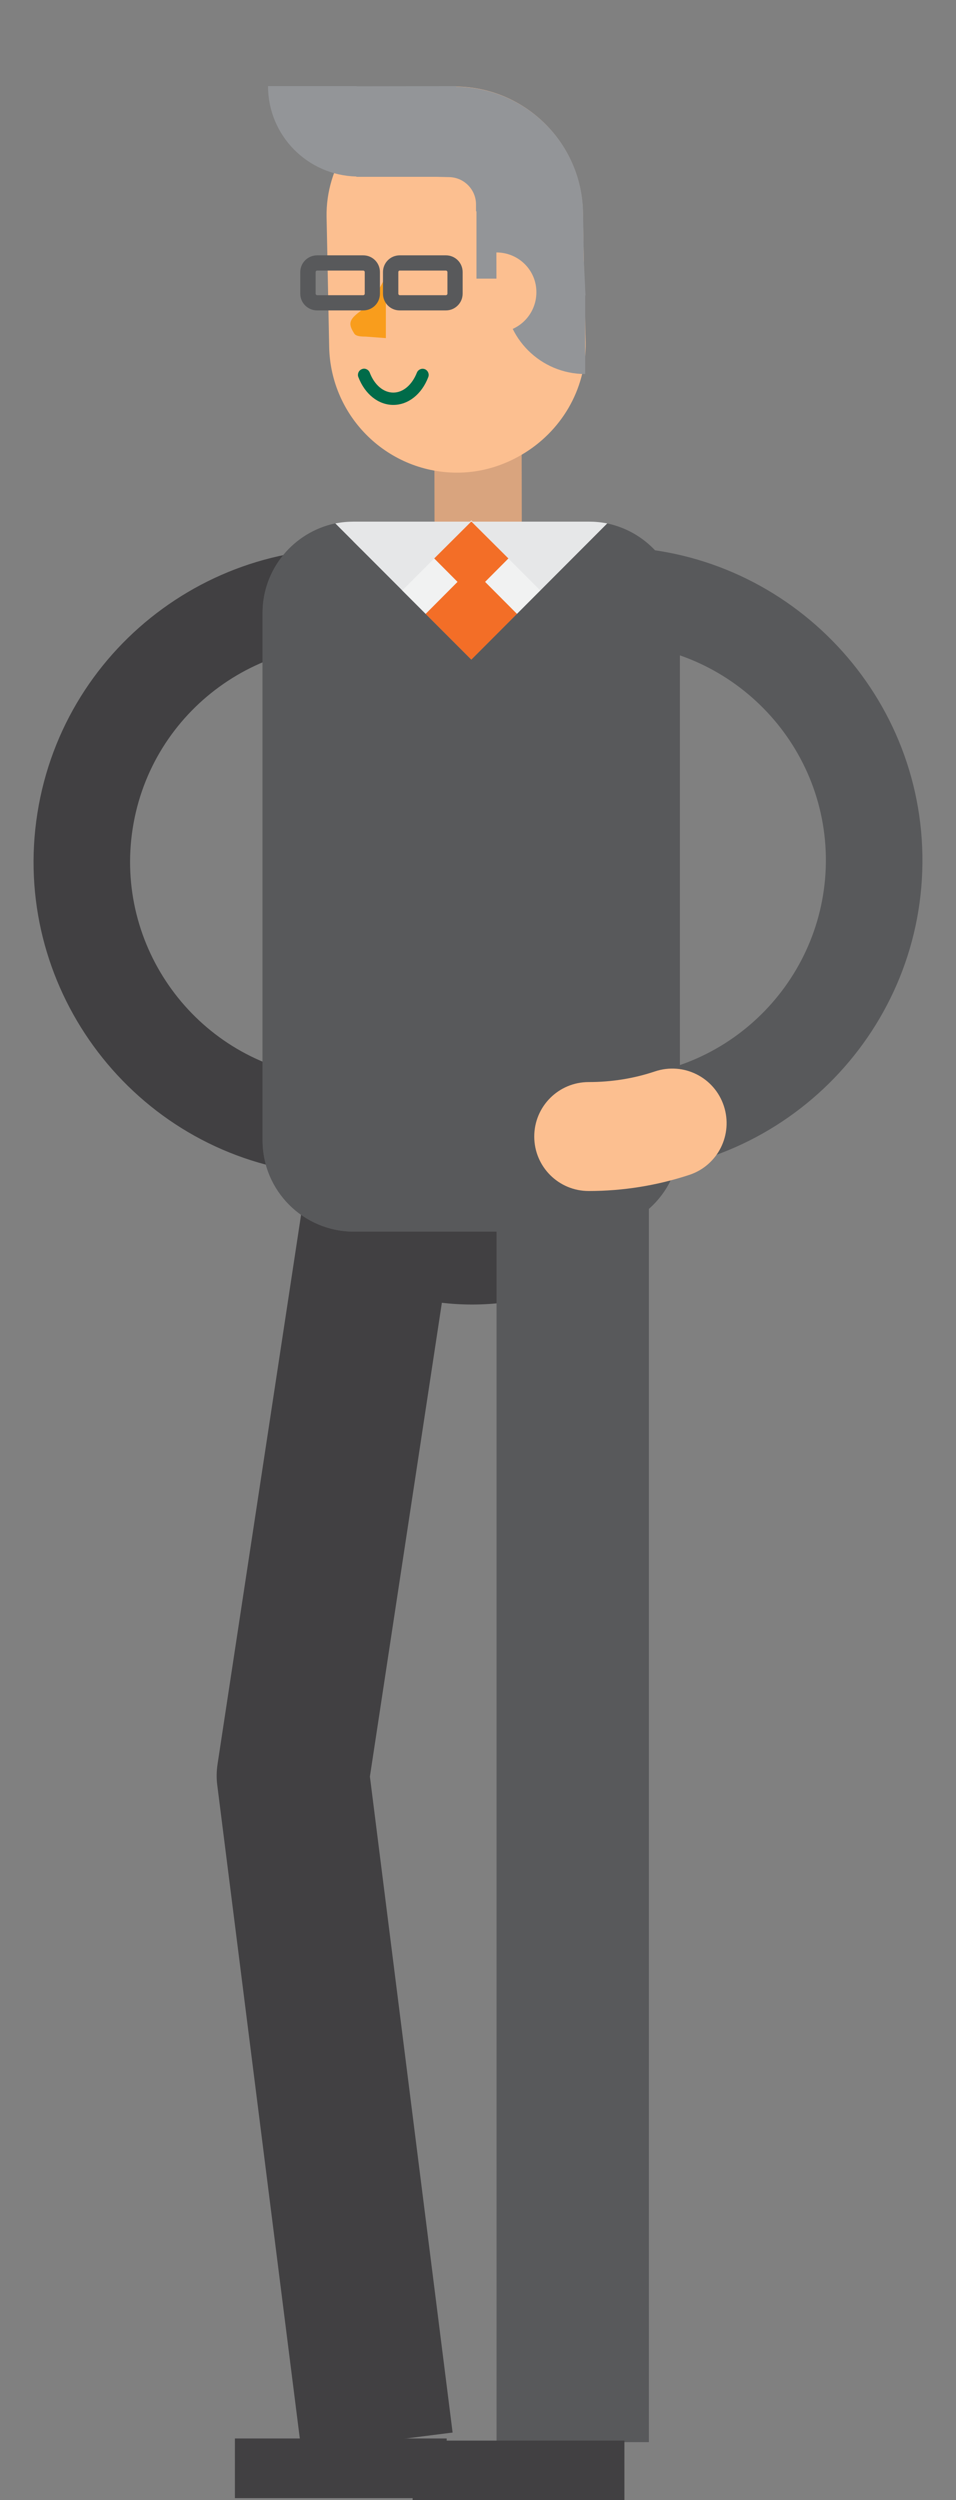 <?xml version="1.0" encoding="utf-8"?>
<!-- Generator: Adobe Illustrator 17.1.0, SVG Export Plug-In . SVG Version: 6.00 Build 0)  -->
<!DOCTYPE svg PUBLIC "-//W3C//DTD SVG 1.1//EN" "http://www.w3.org/Graphics/SVG/1.1/DTD/svg11.dtd">
<svg version="1.1" id="Layer_1" xmlns="http://www.w3.org/2000/svg" xmlns:xlink="http://www.w3.org/1999/xlink" x="0px" y="0px"
	 viewBox="0 0 628.8 1643" enable-background="new 0 0 628.8 1643" xml:space="preserve">
<rect x="0" y="0" width="628.8" height="1643" fill="#808080" stroke="none"/>
<g>
	<g>
		<g>
			<g>
				<path fill="#414042" d="M198.3,1611.2l99.4-12.6l-54.4-431.1L297.5,811l-99.1-15.1l-55.3,363.4c-0.7,4.6-0.8,9.2-0.2,13.8
					L198.3,1611.2z"/>
			</g>
			<g>
				<path fill="#414042" d="M207.4,794.7c0,34.6,46.1,62.6,103.1,62.6c56.9,0,103-28,103-62.6c0-34.6-46.1-62.6-103-62.6
					C253.6,732.1,207.4,760.1,207.4,794.7z"/>
			</g>
			<g>
				<g>
					<g>
						<path fill="#D9A47E" d="M314.5,370.7C314.6,370.7,314.6,370.7,314.5,370.7c15.9,0,28.7-12.9,28.7-28.7l-0.1-53
							c0-15.8-12.8-28.7-28.7-28.7l0,0c-15.9,0-28.7,12.8-28.7,28.7l0.1,53C285.9,357.9,298.7,370.7,314.5,370.7z"/>
					</g>
					<g>
						<g>
							<path fill="#FCBF90" d="M384,171l-0.4-20l0,0l-0.2-11.2c-0.8-46.6-39.2-83.7-85.7-82.9c-17,0.3-32.7,5.6-45.7,14.4
								c-5.2,3.5-9.9,7.7-14.2,12.3c-2.1,2.2-3.7,4.8-5.5,7.1c-1.4,2-3.3,3.8-4.6,5.9c0,0.2,0.1,0.4,0.2,0.5
								c-8.3,13.3-13.4,28.7-13.1,45.5l0.4,19.2l1.3,65.9c0.8,46.6,39.2,83.8,85.8,82.9c15-0.3,28.8-4.7,40.9-11.8
								c25.4-14.9,42.5-42.3,42-73.9L384,171z"/>
						</g>
						<g>
							<g>
								<g>
									<path fill="#F99D1C" d="M236.9,204.6c-8,5.8-7.6,8.7-3.9,14.6c1.1,1.8,4.4,2,7.5,2l13.3,1v-41
										C251.4,186.7,245.5,198.1,236.9,204.6z"/>
								</g>
							</g>
						</g>
					</g>
				</g>
				<g>
					<g>
						<polygon fill="#FCBF90" points="311.1,137.9 311.9,140.4 311.1,140.4 						"/>
					</g>
				</g>
			</g>
			<g>
				<rect x="326.6" y="792.6" fill="#58595B" width="100.2" height="812.3"/>
			</g>
			<g>
				<rect x="271.4" y="1603.9" fill="#414042" width="139.3" height="39.1"/>
			</g>
			<g>
				<rect x="154.5" y="1602.5" fill="#414042" width="139.3" height="39.2"/>
			</g>
			<g>
				<path fill="#414042" d="M24.6,534.4c17.7-112.2,123.3-189,235.5-171.3c17.3,2.7,29.1,19,26.4,36.3c-2.7,17.3-19,29.1-36.3,26.4
					c-77.6-12.2-150.7,40.9-162.9,118.5c-12.2,77.6,41,150.6,118.5,162.8c17.3,2.7,29.1,19,26.4,36.3c-2.7,17.3-19,29.1-36.3,26.4
					C83.8,752.2,6.9,646.5,24.6,534.4z"/>
			</g>
			<g>
				<path fill="#58595B" d="M403.6,771.3c0.2,0,0.4,0,0.5,0c113.5-1.8,204.4-95.7,202.6-209.2c-1.8-113.5-96-204.6-209.3-202.6
					c-17.5,0.3-31.5,14.7-31.2,32.2c0.3,17.5,15,31.6,32.2,31.2c78.3-1.3,143.5,61.6,144.8,140.1c1.2,78.5-61.6,143.4-140.1,144.7
					c-17.5,0.3-31.5,14.8-31.2,32.2C372.1,757.4,386.3,771.3,403.6,771.3z"/>
			</g>
			<g>
				<rect x="329.4" y="351" fill="#414042" width="0" height="1.2"/>
			</g>
			<g>
				<g>
					<polygon fill="#F1F2F2" points="264.2,387.8 310,342 355.8,387.8 310,433.6 					"/>
				</g>
				<g>
					<g>
						<path fill="#E6E7E8" d="M264.6,388.1L220.5,344c4-0.8,8.1-1.2,12.4-1.2h29.7h57.1h11.9h55.6c4.2,0,8.3,0.4,12.3,1.2
							l-44.1,44.2L310,342.7L264.6,388.1z"/>
					</g>
					<g>
						<polygon fill="#F1F2F2" points="285.6,367.3 285.6,409.1 264.6,388.1 310,342.7 355.4,388.1 334.4,409.1 334.4,367.3 						
							"/>
					</g>
				</g>
				<g>
					<polygon fill="#F36E27" points="285.6,367 310,342.7 334.4,367 310,391.5 					"/>
				</g>
				<g>
					<polygon fill="#F36E27" points="279.9,403.5 310,373.3 340.1,403.5 310,433.6 					"/>
				</g>
				<g>
					<path fill="#58595B" d="M220.5,344l11.9,11.9l77.6,77.6l89.4-89.5c27.3,5.7,47.8,29.9,47.8,58.8v346.6c0,33.2-26.9,60-60.1,60
						h-29.7h-57.1h-11.9h-55.6c-0.1,0-0.3,0-0.4,0c-33-0.3-59.7-27-59.7-60V402.8C172.7,373.8,193.3,349.7,220.5,344z"/>
				</g>
				<g>
					<path fill="#58595B" d="M220.5,344c-27.2,5.7-47.8,29.9-47.8,58.8v346.6c0,33.1,26.7,59.8,59.7,60V355.9L220.5,344z"/>
				</g>
			</g>
			<g>
				<path fill="#FCBF90" d="M387.2,782.7c22.6,0,44.9-3.6,66.2-10.6c18.8-6.2,28.9-26.5,22.7-45.3c-6.2-18.8-26.4-29-45.3-22.7
					c-14,4.7-28.6,7-43.6,7c-19.8,0-35.8,16-35.8,35.8C351.4,766.7,367.4,782.7,387.2,782.7z"/>
			</g>
		</g>
		<path fill="#939598" d="M234.6,56.7L234.6,56.7l65.5-0.1V57c45.5,0.5,82.7,37,83.4,82.8l0.2,11.2l0.3,20l0.8,16.6l0.1,2.5l0.2,4
			h-0.2v51.7c-29.3,0-53.1-23.7-53.1-53.1h1.4l-2.1-2.7l-4.2-5.5c0-0.5,0.1-0.9,0.1-1.4h-13.6v-38v-5.9l-0.2-0.5h-0.1v-4.3
			c0-9.8-7.8-17.7-17.4-18l-8.9-0.2h-52.4v-0.2c-32.2-0.8-58.1-27-58.1-59.4H234.6z"/>
		<g>
			<path fill="#FCBF90" d="M326.5,165.9l0.1,52.5c14.5,0,26.2-11.8,26.2-26.3C352.9,177.6,341.1,165.9,326.5,165.9z"/>
		</g>
		<g>
			<path fill="#58595B" d="M251.9,193v-14.2c0-6.1,4.9-11,11-11h30.4c6.1,0,11,4.9,11,11V193c0,6.1-5,11-11,11h-30.4
				C256.8,204,251.9,199.1,251.9,193z M262.9,177.8c-0.5,0-0.9,0.4-0.9,1V193c0,0.5,0.4,1,0.9,1h30.4c0.5,0,1-0.5,1-1v-14.2
				c0-0.5-0.5-1-1-1H262.9z"/>
		</g>
		<g>
			<path fill="#58595B" d="M197.5,193v-14.2c0-6.1,5-11,11.1-11h30.3c6.1,0,11,4.9,11,11V193c0,6.1-4.9,11-11,11h-30.3
				C202.5,204,197.5,199.1,197.5,193z M208.6,177.8c-0.6,0-1,0.5-1,1V193c0,0.5,0.5,1,1,1h30.3c0.6,0,1-0.5,1-1v-14.2
				c0-0.6-0.5-1-1-1H208.6z"/>
		</g>
	</g>
	<g>
		<g>
			<path fill="#006B49" d="M258.7,266.1c9.8,0,18.7-7,23-18.3c0.8-2.1-0.3-4.4-2.3-5.2c-2.1-0.8-4.4,0.3-5.2,2.3
				c-3.2,8.1-9.1,13.1-15.5,13.1c-6.5,0-12.4-5-15.5-13.1c-0.8-2.1-3.2-3.2-5.2-2.3c-2.1,0.8-3.1,3.2-2.3,5.2
				C240,259,248.8,266.1,258.7,266.1z"/>
		</g>
	</g>
</g>
</svg>
